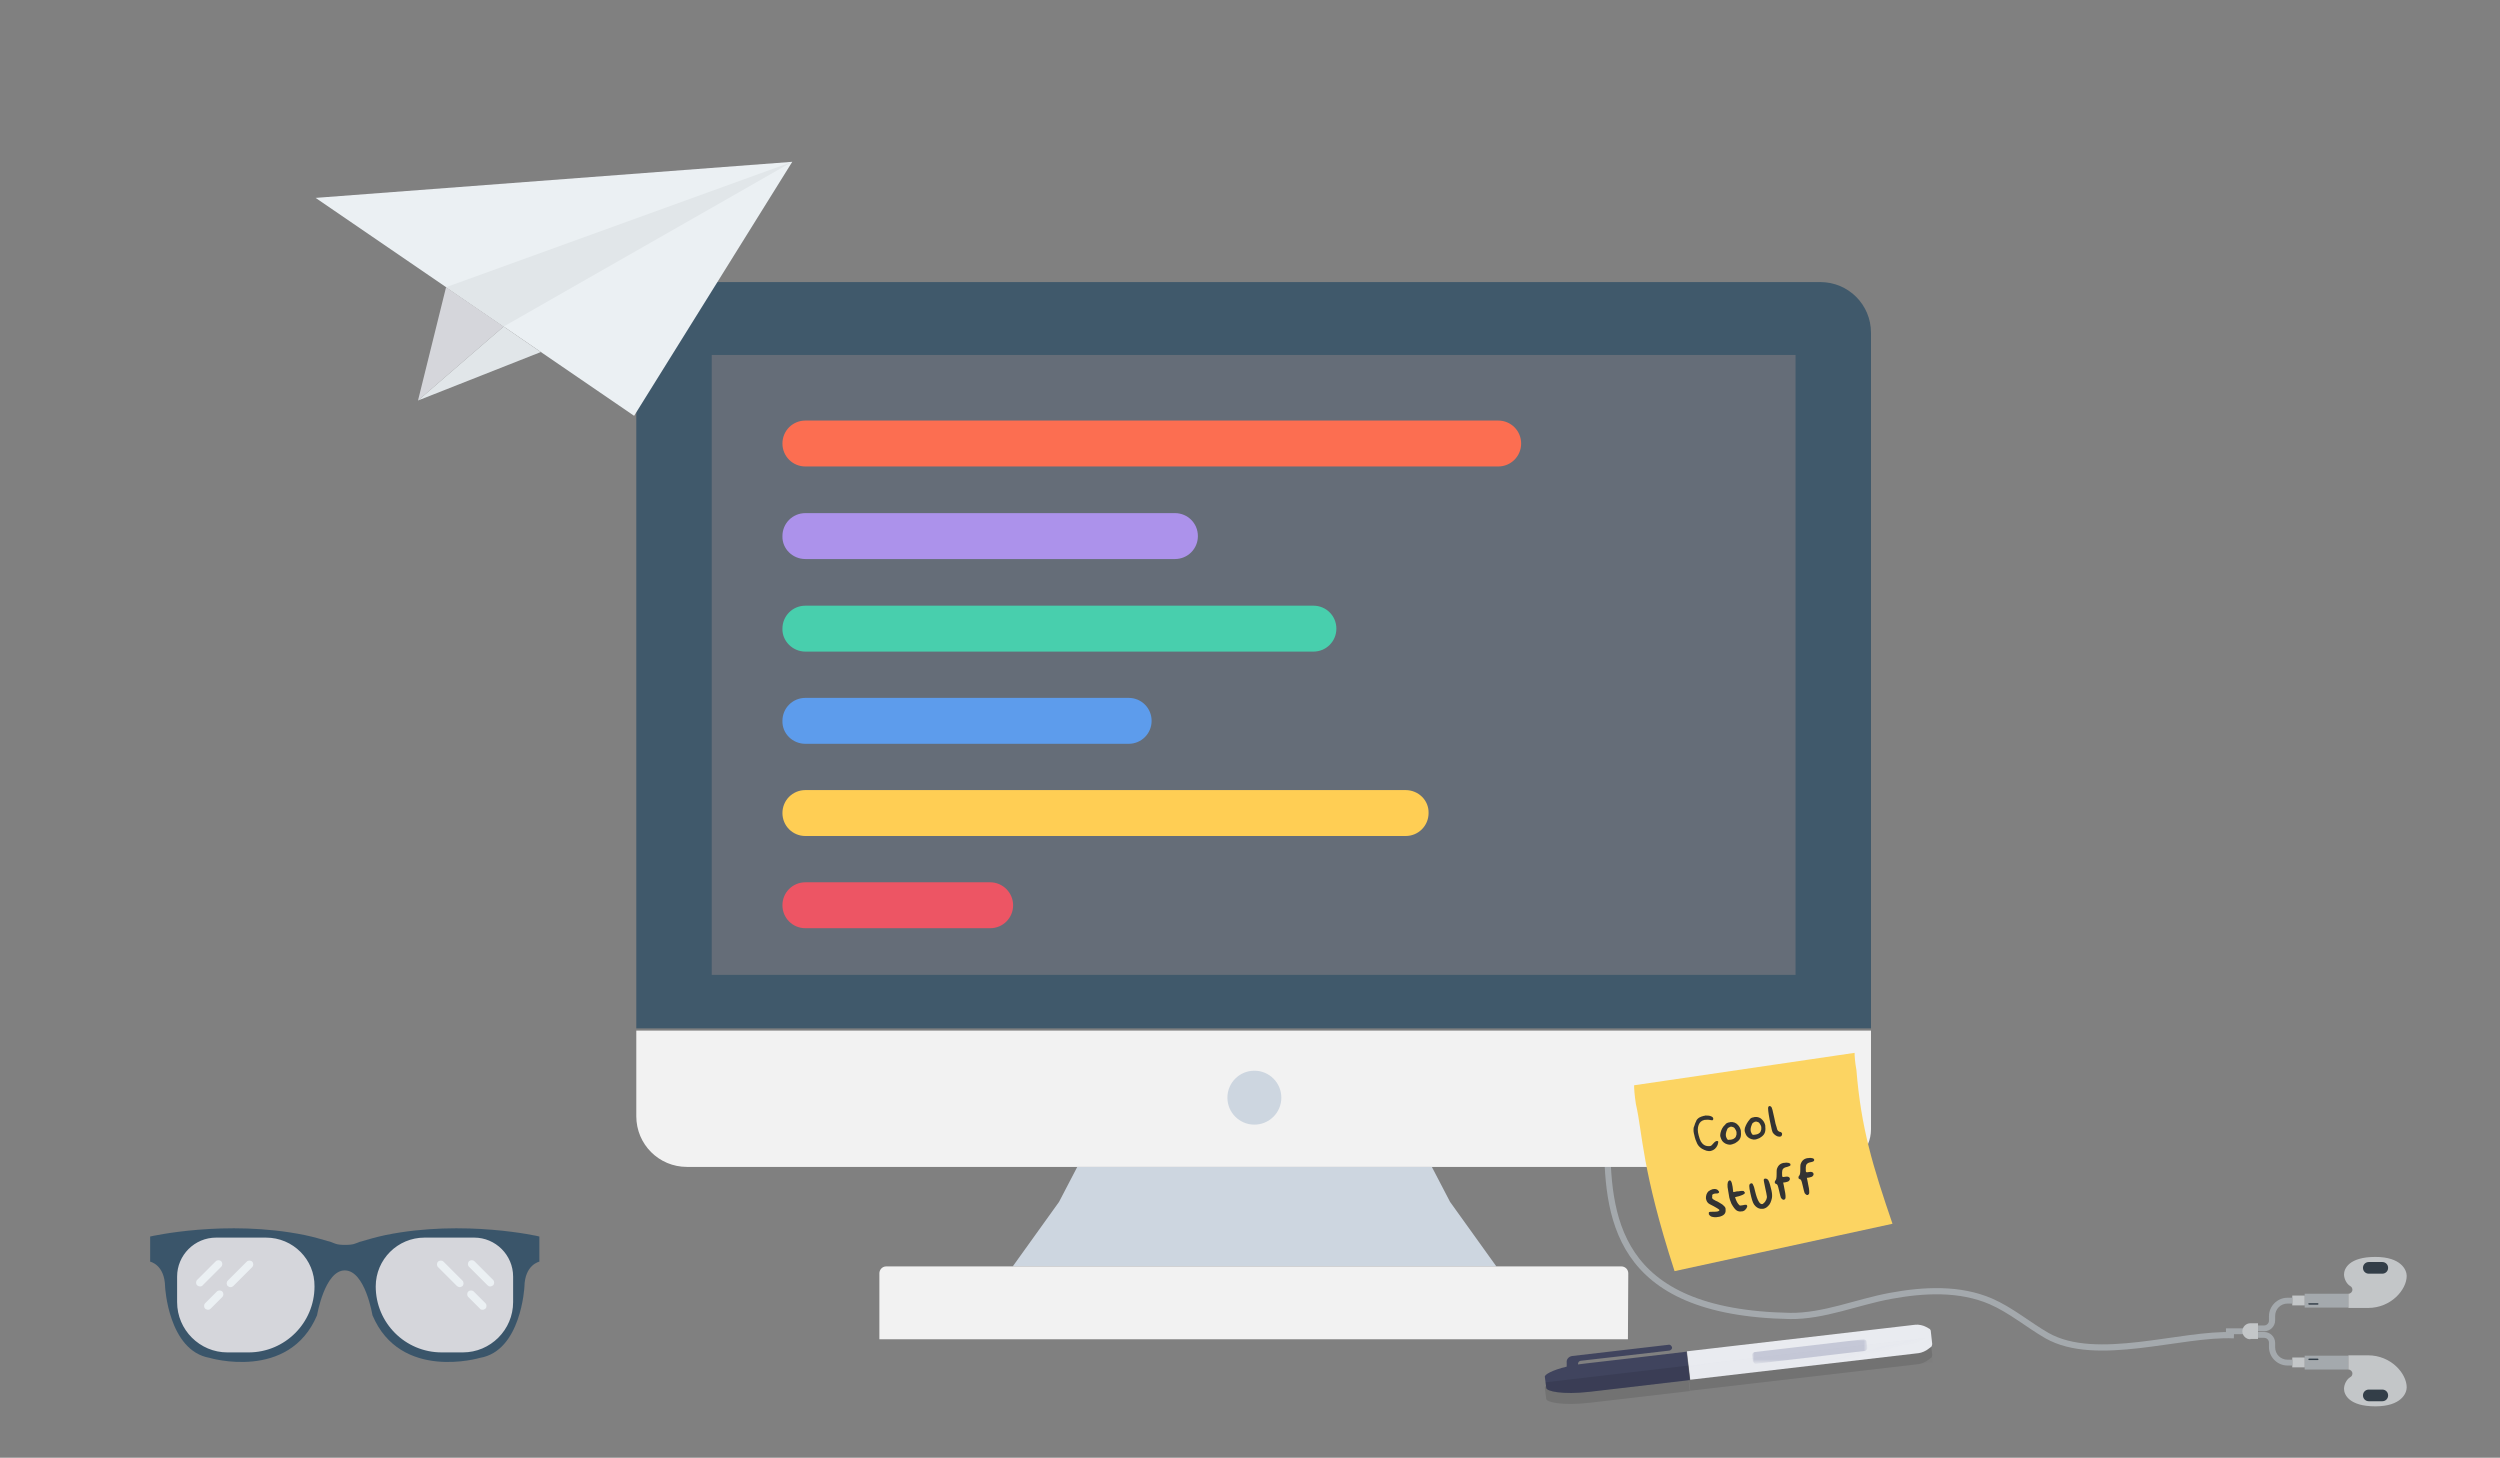 <svg width="686" height="400" xmlns="http://www.w3.org/2000/svg" viewBox="0 0 686 400"><rect x="0" y="0" width="686" height="400" fill="#808080" stroke="none"/><title>banner</title><path fill="none" stroke="#A4A9AD" stroke-width="1.7" stroke-miterlimit="10" d="M613 366.4c-14.4-.7-37.7 7.8-51.3.1-5.2-3-9.9-7-15.4-9.4-8.6-3.7-18.4-3.2-27.6-1.5-9.2 1.7-18.2 5.6-27.5 5.5-48.5-.9-50.2-27.6-50.2-49.8"/><path fill="#40596B" d="M499.5 77.4h-311c-7.7 0-13.9 6.2-13.9 13.9v190.9h338.8V91.3c0-7.7-6.2-13.9-13.9-13.9z"/><path fill="#F2F2F2" d="M174.6 282.8v23.5c0 7.7 6.2 13.9 13.9 13.9h314.6c5.7 0 10.3-4.6 10.3-10.3v-27.1H174.6z"/><g fill="#CDD6E0"><circle cx="344.2" cy="301.2" r="7.4"/><path d="M410.6 347.5H277.9l12.7-17.7 5-9.6h97.3l5 9.6z"/></g><path fill="#F2F2F2" d="M446.7 367.5H241.3v-18.1c0-1 .8-1.9 1.9-1.9h201.7c1 0 1.9.8 1.9 1.9l-.1 18.1z"/><path fill="#656D78" d="M195.3 97.4h297.4v170.1H195.3z"/><path fill="none" d="M398.4 330.2H290.1"/><path fill="#EBF0F3" d="M86.6 54.3l130.8-9.9-43.4 69.7z"/><path fill="#E1E6E9" d="M217.4 44.4l-95 34.4 15.8 10.8z"/><path fill="#D5D6DB" d="M114.7 109.9l7.7-31.1 15.8 10.8z"/><path fill="#E1E6E9" d="M114.7 109.9l33.7-13.3-10.2-7"/><path fill="#3A556A" d="M105.8 338.9c-2.4.5-4.8 1.2-7.2 1.9-1.1.4-1.5.8-3.9.8s-2.8-.4-3.9-.8c-2.4-.7-4.8-1.4-7.2-1.9-21.6-4.4-42.4.4-42.4.4v6.9s4 .8 4.1 6.9c0 0 .9 17.5 12.2 19.5 0 0 21.8 6.5 29.5-11.7 0 0 2.1-12.3 7.6-12.3 5.6 0 7.6 12.3 7.6 12.3 7.7 18.2 29.5 11.7 29.5 11.7 11.3-1.9 12.2-19.5 12.2-19.5.1-6.1 4.1-6.9 4.1-6.9v-6.9c.2 0-20.6-4.8-42.2-.4z"/><path d="M73 339.6H59.3c-5.9 0-10.7 4.8-10.7 10.7v7c0 7.6 6.2 13.8 13.8 13.8h5.8c10 0 18.1-8.1 18.1-18.1.1-7.4-5.9-13.4-13.3-13.4zm57.1 0h-13.6c-7.4 0-13.4 6-13.4 13.4 0 10 8.1 18.1 18.1 18.1h5.8c7.6 0 13.8-6.2 13.8-13.8v-7c0-5.9-4.8-10.7-10.7-10.7z" fill="#D5D6DB"/><path d="M54.9 353c-.3 0-.5-.1-.8-.3-.4-.4-.4-1.1 0-1.5l5.1-5.1c.4-.4 1.1-.4 1.5 0s.4 1.1 0 1.5l-5.1 5.1c-.1.2-.4.3-.7.3zm2.2 6.4c-.3 0-.5-.1-.8-.3-.4-.4-.4-1.1 0-1.5l3.2-3.2c.4-.4 1.1-.4 1.5 0s.4 1.1 0 1.5l-3.2 3.2c-.2.2-.4.3-.7.3zm6.2-6.2c-.3 0-.5-.1-.8-.3-.4-.4-.4-1.1 0-1.5l5.2-5.2c.4-.4 1.1-.4 1.5 0s.4 1.1 0 1.5l-5.2 5.2c-.1.1-.4.3-.7.3zm71.2-.2c.3 0 .5-.1.8-.3.4-.4.4-1.1 0-1.5l-5.1-5.1c-.4-.4-1.1-.4-1.5 0s-.4 1.1 0 1.5l5.1 5.1c.2.2.4.3.7.3zm-2.1 6.4c.3 0 .5-.1.8-.3.4-.4.4-1.1 0-1.5l-3.2-3.2c-.4-.4-1.1-.4-1.5 0s-.4 1.1 0 1.5l3.2 3.2c.1.2.4.3.7.3zm-6.3-6.2c.3 0 .5-.1.8-.3.4-.4.4-1.1 0-1.5l-5.2-5.2c-.4-.4-1.1-.4-1.5 0s-.4 1.1 0 1.5l5.2 5.2c.2.1.5.3.7.3z" fill="#EBF0F3"/><path fill="#FC6E51" d="M411.1 115.4H221c-3.5 0-6.3 2.8-6.3 6.3s2.8 6.3 6.3 6.3h190.1c3.5 0 6.3-2.8 6.3-6.3s-2.8-6.3-6.3-6.3z"/><path fill="#AC92EB" d="M221 153.4h101.4c3.5 0 6.3-2.8 6.3-6.3s-2.8-6.3-6.3-6.3H221c-3.5 0-6.3 2.8-6.3 6.3-.1 3.5 2.8 6.3 6.3 6.3z"/><path fill="#48CFAD" d="M221 178.8h139.4c3.5 0 6.3-2.8 6.3-6.3s-2.8-6.3-6.3-6.3H221c-3.5 0-6.3 2.8-6.3 6.3-.1 3.4 2.8 6.3 6.3 6.3z"/><path fill="#5D9CEC" d="M221 204.1h88.7c3.5 0 6.3-2.8 6.3-6.3s-2.8-6.3-6.3-6.3H221c-3.5 0-6.3 2.8-6.3 6.3-.1 3.5 2.8 6.3 6.3 6.3z"/><path fill="#FFCE54" d="M385.7 216.8H221c-3.5 0-6.3 2.8-6.3 6.3s2.8 6.3 6.3 6.3h164.7c3.5 0 6.3-2.8 6.3-6.3.1-3.5-2.8-6.3-6.3-6.3z"/><path fill="#ED5564" d="M271.7 242.1H221c-3.5 0-6.3 2.8-6.3 6.3s2.8 6.3 6.3 6.3h50.7c3.5 0 6.3-2.8 6.3-6.3 0-3.4-2.8-6.3-6.3-6.3z"/><g><path fill="#A4A9AD" d="M610.8 364.5h6.2v1.6h-6.2zm21.6 7.5h12v3.8h-12z"/><path fill="#333E48" d="M633.4 373c0-.1.1-.2.2-.2h2.4c.1 0 .2.1.2.2s-.1.2-.2.2h-2.4c-.1 0-.2-.1-.2-.2z"/><path fill="#C3C6C8" d="M644.4 375.8c.6 0 1.1.5 1.1 1.1 0 .4-.2.8-.6 1-1 .6-1.7 2-1.7 3.2 0 1.6 1.4 4.8 8.6 4.8 7.1 0 8.6-3.6 8.6-5.2 0-3.8-4.3-8.8-10.6-8.8h-5.4v3.9z"/><path fill="#333E48" d="M653.7 381.3c.9 0 1.6.7 1.6 1.6s-.7 1.6-1.6 1.6H650c-.9 0-1.6-.7-1.6-1.6s.7-1.6 1.6-1.6h3.7z"/><path fill="#C3C6C8" d="M629 372.5h3.4v2.7H629z"/><path fill="#A4A9AD" d="M632.4 355h12v3.8h-12z"/><path fill="#333E48" d="M633.4 357.8c0 .1.1.2.2.2h2.4c.1 0 .2-.1.2-.2s-.1-.2-.2-.2h-2.4c-.1 0-.2 0-.2.2z"/><path fill="#C3C6C8" d="M644.4 355c.6 0 1.1-.5 1.1-1.1 0-.4-.2-.8-.6-1-1-.6-1.7-2-1.7-3.2 0-1.6 1.4-4.8 8.6-4.8 7.1 0 8.6 3.6 8.6 5.2 0 3.8-4.3 8.8-10.6 8.8h-5.4V355z"/><path fill="#333E48" d="M653.7 349.5c.9 0 1.6-.7 1.6-1.6s-.7-1.6-1.6-1.6H650c-.9 0-1.6.7-1.6 1.6s.7 1.6 1.6 1.6h3.7z"/><path fill="#C3C6C8" d="M629 355.5h3.4v2.7H629z"/><path fill="#A4A9AD" d="M619.6 367.1v-1.6h1.7c1.6 0 3 1.3 3 3v1.2c0 1.9 1.5 3.4 3.4 3.4h1.3v1.6h-1.3c-2.8 0-5.1-2.3-5.1-5.1v-1.2c0-.7-.6-1.3-1.3-1.3h-1.7zm0-1.8v-1.6h1.7c.7 0 1.3-.6 1.3-1.3v-1.2c0-2.8 2.3-5.1 5.1-5.1h1.3v1.6h-1.3c-1.9 0-3.4 1.5-3.4 3.4v1.2c0 1.6-1.3 3-3 3h-1.7z"/><path fill="#C3C6C8" d="M617.5 367.5c-1.2 0-2.2-1-2.2-2.2s1-2.2 2.2-2.2h2.1v4.3h-2.1v.1z"/></g><g><path fill="#FCD462" d="M448.4 297.8l60.5-8.9c0 .9.1 2.5.5 4.7 1.3 16 4.5 26.4 9.9 42.2l-59.8 13c-9.1-28.1-8.7-37.6-10.6-45.8-.4-2.5-.5-4.3-.5-5.2z"/></g><g fill="#333"><path d="M466.2 306.7c.4-.2.8-.4 1.3-.5.1 0 .2 0 .4-.1.6 0 1.1 0 1.6.2s.7.5.6.8c0 .2-.1.2-.2.3-.1 0-.4 0-.8-.1-.5-.1-1 0-1.4 0-.8.2-1.3.6-1.6 1.4-.3.8-.3 1.7 0 2.8.2.8.4 1.3.6 1.7.2.3.4.6.8.9.4.3.9.4 1.3.4.3 0 .5 0 .7-.1.1-.1.4-.3.6-.6.5-.6.9-.8 1.2-.7.1 0 .1.1.2.2 0 .2-.1.5-.2.9-.4.9-1 1.4-1.8 1.6-.8.2-1.6-.1-2.5-.6-.6-.4-1-.8-1.3-1.4s-.6-1.4-.8-2.4c0-.1-.1-.3-.1-.4-.1-.4-.1-.7-.1-1 0-.3 0-.6.2-1 .2-.6.3-1 .5-1.3.1-.4.4-.7.8-1zm7.2 1.9c.2-.3.4-.4.6-.5.1 0 .2 0 .3-.1.1 0 .3 0 .5-.1.8-.1 1.6.2 2.1.8.4.4.7 1 .8 1.6v.3c.1.8 0 1.6-.4 2.1-.3.4-.7.7-1.2 1-.3.1-.5.2-.8.3-.3.1-.5.1-.8.1-.8-.1-1.4-.4-1.9-1-.2-.3-.4-.7-.5-1.1-.1-.3-.1-.7 0-1.1.2-.9.6-1.7 1.3-2.3zm1.7 4.1c.5-.1.8-.3 1-.5.2-.2.3-.5.4-.9v-.6c0-.2-.1-.4-.2-.6-.2-.4-.4-.7-.7-.8-.3-.1-.5-.2-.8-.1-.1 0-.1 0-.2.1-.3.1-.6.3-.7.7-.3.7-.4 1.3-.3 1.8 0 .1.1.2.1.3.1.3.3.6.5.7.2-.1.5 0 .9-.1zm5-5.5c.2-.3.4-.4.6-.5.1 0 .1 0 .3-.1.1 0 .3 0 .5-.1.8-.1 1.6.2 2.1.8.4.4.7 1 .8 1.6v.3c.1.8 0 1.6-.4 2.1-.3.4-.7.7-1.2 1-.3.1-.5.2-.8.3-.3.1-.5.1-.8.1-.8-.1-1.4-.4-1.9-1-.2-.3-.4-.7-.5-1.1-.1-.3-.1-.7 0-1.1.3-.9.7-1.6 1.3-2.3zm1.8 4.1c.5-.1.8-.3 1-.5.2-.2.3-.5.4-.9v-.6c0-.2-.1-.4-.2-.6-.2-.4-.4-.7-.7-.8-.3-.1-.5-.2-.8-.1-.1 0-.1 0-.2.1-.3.1-.6.3-.7.7-.3.7-.4 1.3-.3 1.8 0 .1.1.2.1.3.1.3.3.6.5.7.1 0 .4 0 .9-.1zm3.3-7.5c.1-.2.2-.3.3-.3.2 0 .3 0 .5.2.2.1.5 1.2.9 3.2.2 1.1.4 1.9.6 2.4.1.5.2.8.4 1 .2.2.4.3.6.3.2 0 .4.2.5.4v.1c0 .2 0 .3-.1.5s-.3.3-.5.3-.4 0-.7-.1c-.5-.2-1-.6-1.3-1.1-.1-.2-.3-.9-.5-2-.1-.4-.2-.9-.3-1.4-.4-2.1-.5-3.2-.4-3.5zm-15.4 24.9c.1.3.4.5 1 .8.6.2 1.1.6 1.8 1 .3.3.6.5.7.7.1.1.2.3.2.5v.3c.1 1-.5 1.6-1.8 1.9h-.1c-.9.2-1.5.1-2.1-.1-.3-.2-.5-.4-.6-.6v-.5c.1-.2.5-.2 1.2-.2.6 0 1 0 1.3-.1.3-.1.4-.2.4-.4 0-.1-.9-.7-2.7-1.6-.6-.3-.9-.9-1-1.6 0-.8.2-1.4.7-1.9.4-.3.8-.5 1.2-.6h.1c.5-.1.9 0 1.2.2.3.3.5.5.4.7-.1.2-.3.3-.8.3s-.8.1-1.1.4c.1.2 0 .5 0 .8zm4.5-4.6c.1-.1.2-.2.3-.2.5-.1.8 1 1 3.2.1 0 .3 0 .6-.1s.5-.1.8-.1c.2 0 .5-.1.7-.1h.6c.2 0 .3.1.3.2.1.1.1.2.2.2 0 .1 0 .3-.2.4-.2.2-.7.4-1.3.6-.3.1-.7.2-1.2.3.2.7.5 1.4.9 1.9l.4.4c.1 0 .4 0 .9-.1.3-.1.5-.1.6-.1h.3c.1 0 .1.1.2.2.1.2 0 .5-.2.8-.2.3-.5.6-.8.7-.2.1-.3.1-.5.1-.5.1-.9 0-1.3-.2-.5-.3-1-1-1.5-1.9-.3-.7-.6-1.5-.7-2.4-.1-.4-.1-.8-.2-1.2-.3-1.4-.2-2.3.1-2.6zm6 3.3c-.2-.9-.3-1.5-.3-1.9 0-.4.1-.6.3-.7.1-.1.2-.1.4-.1.1 0 .2.1.3.3.1.2.2.4.3.7.1.3.2.7.3 1.2.6 2.5 1.3 3.6 1.9 3.5.2 0 .3-.1.5-.3.3-.2.5-.6.7-1 .1-.3.2-.6.1-1 0-.3-.2-1-.4-2-.3-1.5-.5-2.3-.4-2.5.1-.1.2-.2.3-.2.2 0 .4 0 .7.2.3.2.6 1 .9 2.3.1.3.1.5.2.8.2.9.2 1.6.1 2.1-.2.9-.5 1.7-1.1 2.2-.4.4-.8.6-1.3.7h-.7c-.7-.1-1.3-.5-1.8-1.2-.4-.6-.7-1.7-1-3.1zm10.1-7.2c-.6.1-.9.3-1.1.5-.2.2-.3.6-.3 1 0 .7 0 1.1.1 1.2.1.1.4.1.8 0 .6-.1.9 0 1.1.2.2.3.2.5 0 .8-.2.3-.5.4-1 .5-.2 0-.4.1-.7.1.1.3.2 1 .4 2 .3 1.3.3 2.1.2 2.4l-.3.3h-.3c-.3-.1-.4-.3-.6-.5-.1-.3-.3-.9-.5-1.9-.2-.8-.3-1.3-.4-1.5-.1-.2-.2-.4-.4-.4-.2-.1-.4-.2-.4-.4s0-.4.2-.6c.2-.2.3-.7.3-1.6 0-.7 0-1.3.1-1.6.1-.3.3-.7.6-1 .3-.3.7-.5 1.2-.6h.1c.5-.1.9-.1 1.3 0 .3.1.5.2.5.4v.2c0 .2-.3.3-.9.5zm6.5-1.3c-.6.1-.9.3-1.1.5-.2.2-.3.6-.3 1 0 .7 0 1.1.1 1.2.1.1.4.1.8 0 .6-.1.9 0 1.1.2.2.3.2.5 0 .8-.2.3-.5.4-1 .5-.1 0-.4.1-.7.1.1.3.2 1 .4 2 .3 1.3.3 2.1.2 2.4l-.3.3h-.3c-.3-.1-.4-.3-.6-.5-.1-.3-.3-.9-.5-1.9-.2-.8-.3-1.3-.4-1.5-.1-.2-.2-.4-.4-.4-.2-.1-.4-.2-.4-.4s0-.4.2-.6c.2-.2.3-.7.3-1.6 0-.7 0-1.3.1-1.6.1-.3.3-.7.6-1 .3-.3.7-.5 1.2-.6h.1c.5-.1.9-.1 1.3 0 .3.1.5.2.5.4v.2c0 .2-.3.4-.9.5z"/></g><g><g opacity=".11" transform="translate(37 337)"><path d="M492.2 36.1c-.7.6-1.9 1.1-2.7 1.2l-62.7 7.3-.9-7.8 62.7-7.3c.9-.1 2.2.2 2.9.6l.9.5c.2.1.4.4.4.6l.4 3.6c0 .2-.1.5-.2.7l-.8.6z"/><defs><filter id="a" filterUnits="userSpaceOnUse" x="443.9" y="33.5" width="31.5" height="6.6"><feColorMatrix values="1 0 0 0 0 0 1 0 0 0 0 0 1 0 0 0 0 0 1 0"/></filter></defs><mask maskUnits="userSpaceOnUse" x="443.9" y="33.5" width="31.5" height="6.6" id="b"><path fill="#FFF" d="M492.2 36.1c-.7.6-1.9 1.1-2.7 1.2l-62.7 7.3-.9-7.8 62.7-7.3c.9-.1 2.2.2 2.9.6l.9.5c.2.1.4.4.4.6l.4 3.6c0 .2-.1.5-.2.7l-.8.6z" filter="url(#a)"/></mask><path mask="url(#b)" d="M475.2 34.2l.2 1.6c.1.4-.3.8-.7.9l-29.8 3.5c-.4.1-.8-.3-.9-.7l-.2-1.6c-.1-.4.3-.8.7-.9l29.8-3.5c.5 0 .9.3.9.7z"/><path opacity=".1" d="M426.274 40.718l66.644-7.783.452 3.873-66.643 7.784z"/><path d="M392.9 39.9c-.1-.9.5-1.6 1.4-1.8l26.6-3.1c.4-.1.8.3.9.7.1.4-.3.8-.7.9l-24.4 2.8c-.4.1-.7.4-.7.9v.1l2.4-.3c.4 0 27.4-3.2 27.4-3.2l.9 7.8-27.4 3.2c-7.8.9-11.9-.2-12-1-.1-.8-.3-2.4-.4-3.1-.1-.6 1.9-1.8 6-2.8v-1.1z"/><path opacity=".1" d="M426.8 44.6l-.5-3.9-39.2 4.6.2 1.6c.1.8 4.2 1.9 12 1l13.7-1.6 13.8-1.7z"/></g><g transform="translate(37 343)"><path fill="#E9EBF0" d="M492.2 27.1c-.7.6-1.9 1.1-2.7 1.2l-62.7 7.3-.9-7.8 62.7-7.3c.9-.1 2.2.2 2.9.6l.9.5c.2.1.4.4.4.6l.4 3.6c0 .2-.1.5-.2.7l-.8.6z"/><defs><filter id="c" filterUnits="userSpaceOnUse" x="443.9" y="24.5" width="31.5" height="6.6"><feColorMatrix values="1 0 0 0 0 0 1 0 0 0 0 0 1 0 0 0 0 0 1 0"/></filter></defs><mask maskUnits="userSpaceOnUse" x="443.9" y="24.5" width="31.5" height="6.6" id="d"><path fill="#FFF" d="M492.2 27.1c-.7.6-1.9 1.1-2.7 1.2l-62.7 7.3-.9-7.8 62.7-7.3c.9-.1 2.2.2 2.9.6l.9.5c.2.1.4.4.4.6l.4 3.6c0 .2-.1.5-.2.7l-.8.6z" filter="url(#c)"/></mask><path mask="url(#d)" fill="#C5C8D7" d="M475.2 25.2l.2 1.6c.1.4-.3.8-.7.9l-29.8 3.5c-.4.1-.8-.3-.9-.7l-.2-1.6c-.1-.4.3-.8.7-.9l29.8-3.5c.5 0 .9.3.9.7z"/><defs><filter id="e" filterUnits="userSpaceOnUse" x="426.3" y="23.9" width="67.1" height="11.7"><feColorMatrix values="1 0 0 0 0 0 1 0 0 0 0 0 1 0 0 0 0 0 1 0"/></filter></defs><mask maskUnits="userSpaceOnUse" x="426.3" y="23.9" width="67.1" height="11.7" id="f"><path fill="#FFF" d="M492.2 27.1c-.7.6-1.9 1.1-2.7 1.2l-62.7 7.3-.9-7.8 62.7-7.3c.9-.1 2.2.2 2.9.6l.9.5c.2.1.4.4.4.6l.4 3.6c0 .2-.1.5-.2.7l-.8.6z" filter="url(#e)"/></mask><path transform="rotate(-6.662 459.977 29.8)" opacity=".1" fill="#40445E" d="M426.3 27.8h67.1v3.9h-67.1z" mask="url(#f)"/></g><path fill="#40445E" d="M429.9 373.9c-.1-.9.5-1.6 1.4-1.8l26.6-3.1c.4-.1.8.3.9.7.1.4-.3.8-.7.9l-24.4 2.8c-.4.1-.7.4-.7.9v.1l2.4-.3c.4 0 27.4-3.2 27.4-3.2l.9 7.8-27.4 3.2c-7.8.9-11.9-.2-12-1-.1-.8-.3-2.4-.4-3.1-.1-.6 1.9-1.8 6-2.8v-1.1z"/><path opacity=".1" d="M463.8 378.6l-.5-3.9-39.2 4.6.2 1.6c.1.8 4.2 1.9 12 1l13.7-1.6 13.8-1.7z"/></g></svg>